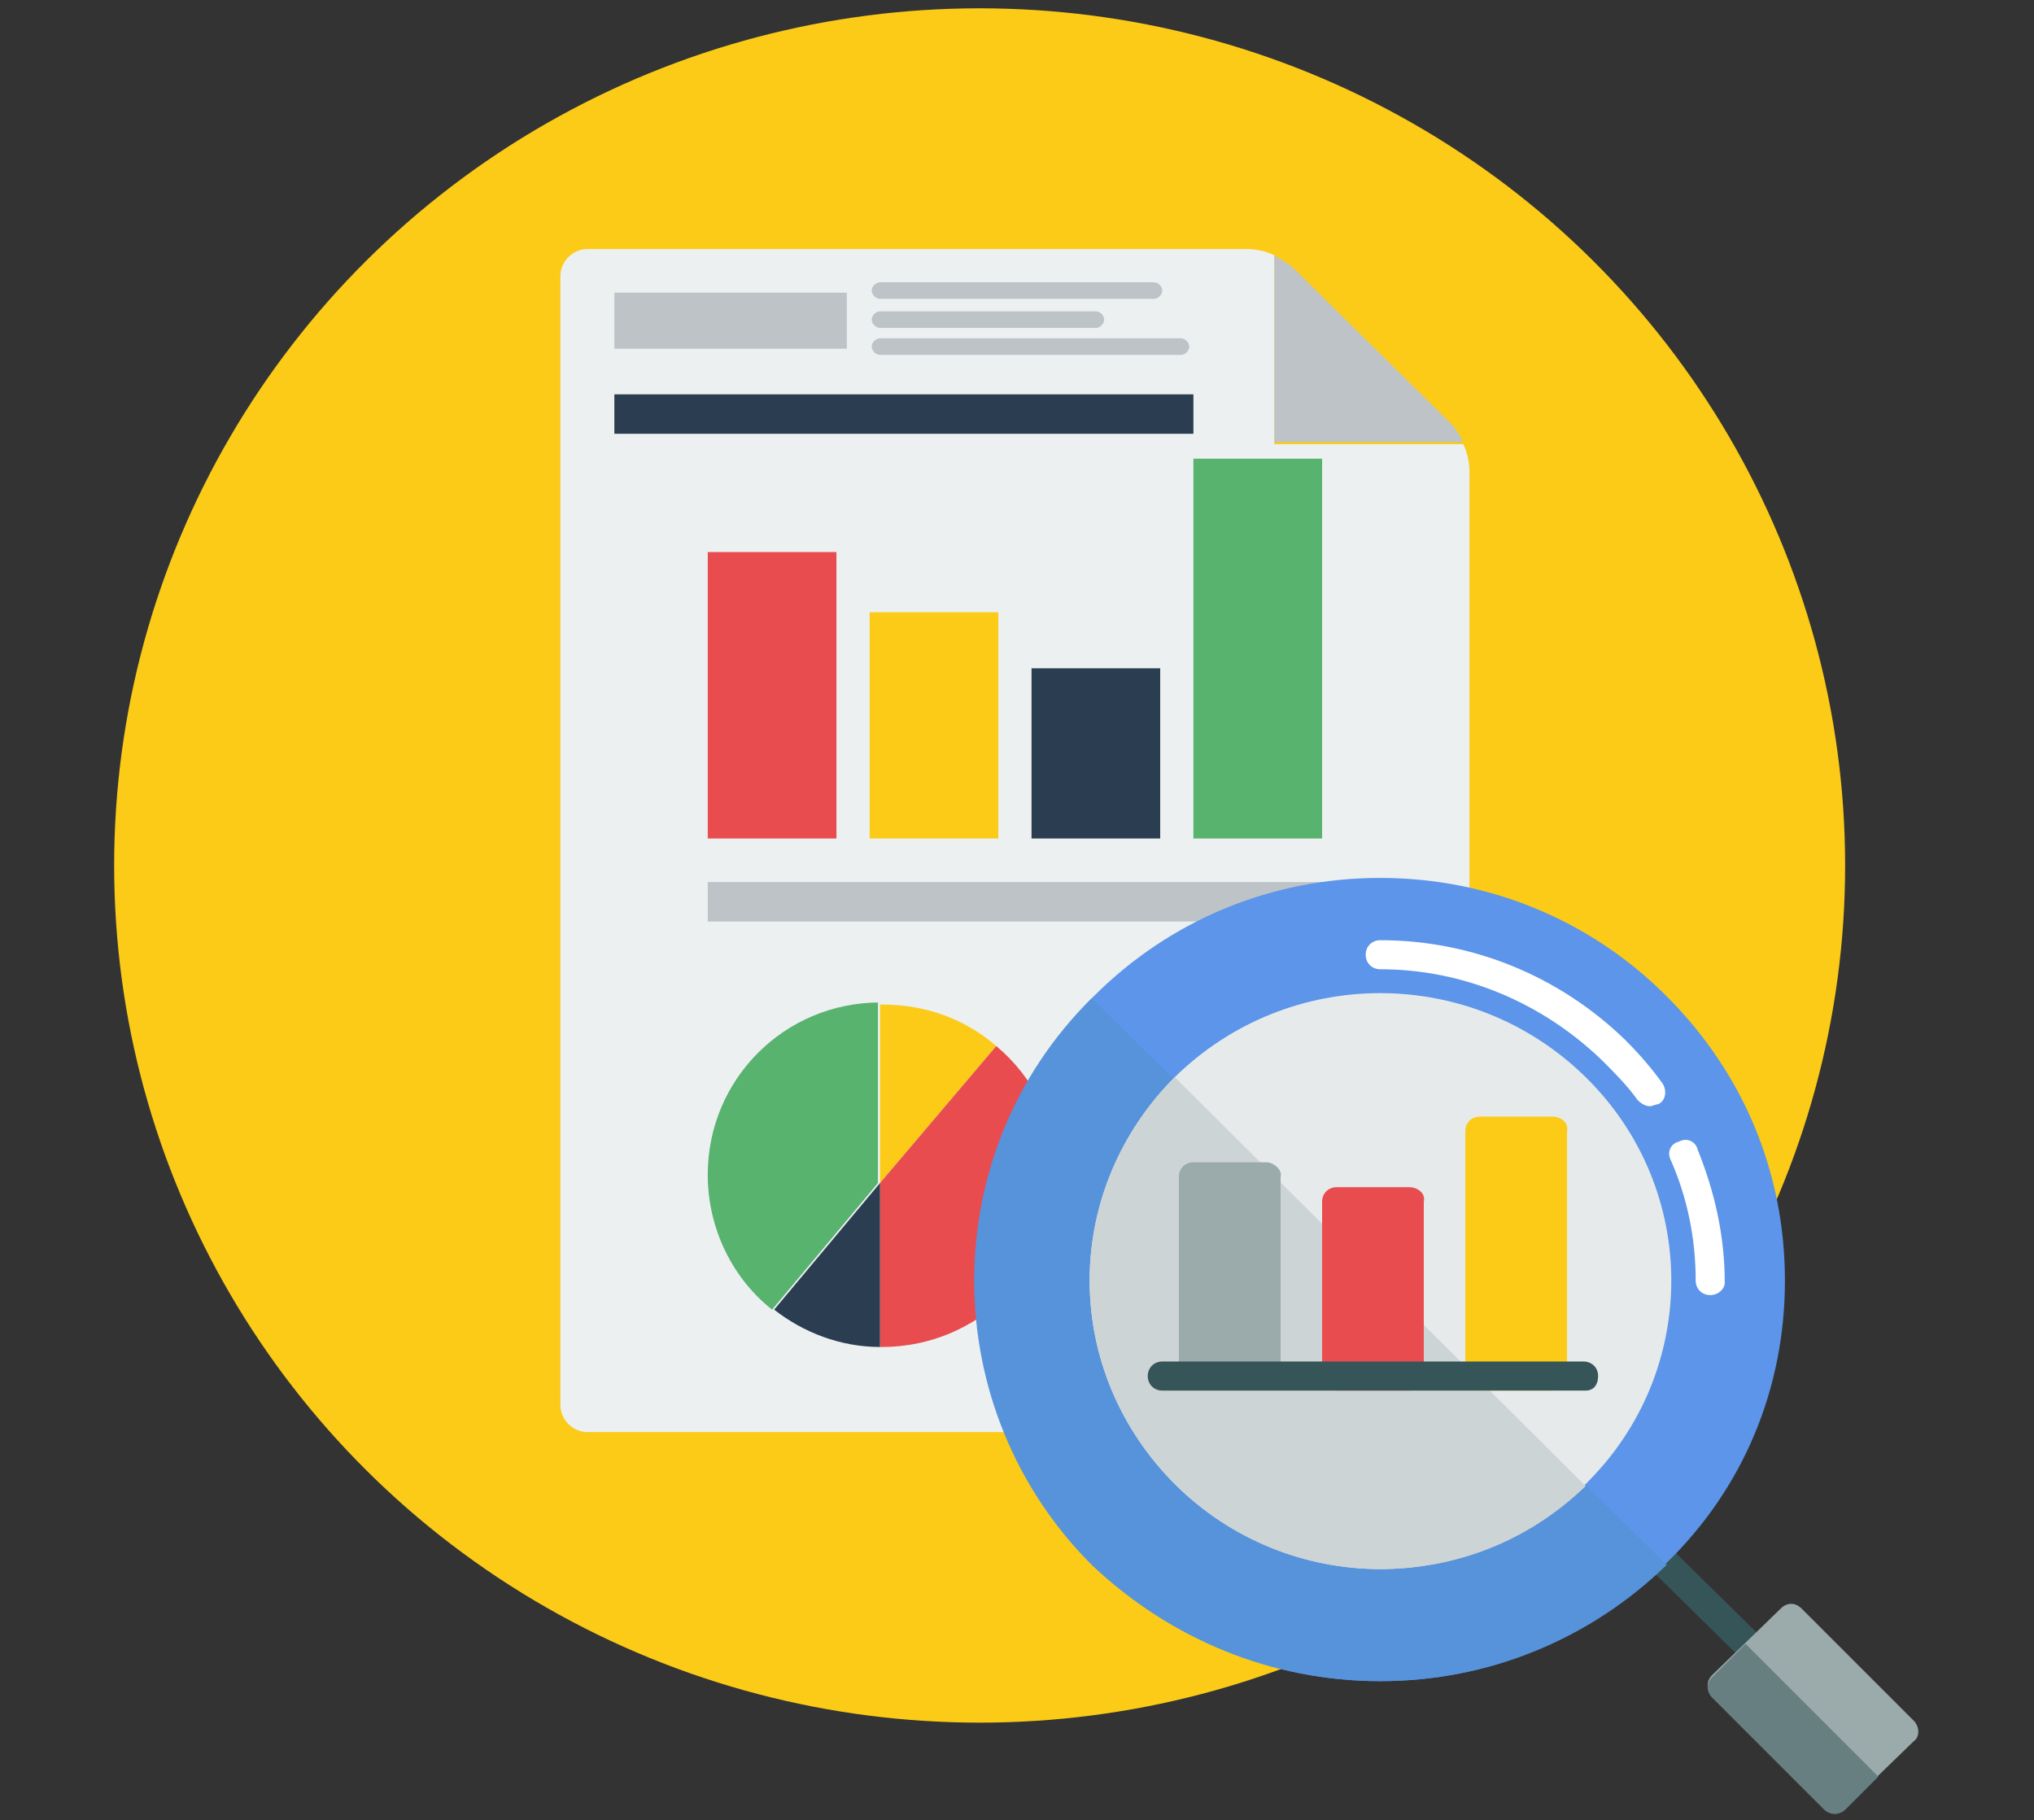 <?xml version="1.0" encoding="utf-8"?>
<!-- Generator: Adobe Illustrator 23.0.0, SVG Export Plug-In . SVG Version: 6.00 Build 0)  -->
<svg version="1.1" id="Слой_1" xmlns="http://www.w3.org/2000/svg" xmlns:xlink="http://www.w3.org/1999/xlink" x="0px" y="0px"
	 viewBox="0 0 98 87.7" style="enable-background:new 0 0 98 87.7;" xml:space="preserve">
<rect x="0" y="0" width="98" height="87.7" fill="#333333" stroke="none"/>
<style type="text/css">
	.st0{fill:#FBCB18;}
	.st1{fill:#ECF0F1;}
	.st2{fill:#BDC3C7;}
	.st3{fill:#E84C4F;}
	.st4{fill:#2B3E51;}
	.st5{fill:#57B36E;}
	.st6{fill:#F4CC20;}
	.st7{fill:#00BD9C;}
	.st8{fill:#E94B35;}
	.st9{fill:#365558;}
	.st10{fill:#5C95E9;}
	.st11{fill:#9BAAAB;}
	.st12{fill:#687F82;}
	.st13{fill:#5693DB;}
	.st14{fill:#E6EAEA;}
	.st15{fill:#CDD4D5;}
	.st16{fill:#FFFFFF;}
</style>
<title>research</title>
<desc>Created with Sketch.</desc>
<g>
	<g>
		<ellipse class="st0" cx="47.2" cy="41.7" rx="41.7" ry="41.3"/>
		<path class="st1" d="M61.4,21.3v-9C61,12.1,60.5,12,60.1,12H28.3c-0.7,0-1.3,0.6-1.3,1.3v54.4c0,0.7,0.6,1.3,1.3,1.3h41.2
			c0.7,0,1.3-0.6,1.3-1.3v-45c0-0.4-0.1-0.9-0.3-1.3h-9.1V21.3z"/>
		<path class="st2" d="M70.5,21.3c-0.2-0.4-0.4-0.7-0.6-0.9l-7.6-7.5c-0.2-0.2-0.6-0.4-0.9-0.6v9H70.5z"/>
		<rect x="34.1" y="26.6" class="st3" width="6.2" height="13.8"/>
		<rect x="41.9" y="29.5" class="st0" width="6.2" height="10.9"/>
		<rect x="49.7" y="32.2" class="st4" width="6.2" height="8.2"/>
		<rect x="57.5" y="22.1" class="st5" width="6.2" height="18.3"/>
		<rect x="34.1" y="42.5" class="st2" width="29.6" height="1.9"/>
		<path class="st0" d="M48,50.4c-1.5-1.3-3.4-2-5.5-2h-0.1V57L48,50.4z"/>
		<path class="st5" d="M42.4,48.3c-4.6,0-8.3,3.7-8.3,8.3c0,2.6,1.2,5,3.1,6.5l5.1-6.1v-8.7H42.4z"/>
		<path class="st3" d="M48,50.4L42.4,57v7.9h0.1c4.6,0,8.4-3.7,8.4-8.3C50.9,54.1,49.8,51.9,48,50.4L48,50.4z"/>
		<path class="st4" d="M37.3,63.1c1.4,1.1,3.2,1.8,5.1,1.8V57L37.3,63.1z"/>
		<path class="st6" d="M56.9,51.8c0,0.7-0.6,1.3-1.3,1.3s-1.3-0.6-1.3-1.3s0.6-1.3,1.3-1.3C56.3,50.5,56.9,51.1,56.9,51.8L56.9,51.8
			z"/>
		<path class="st7" d="M56.9,55c0,0.7-0.6,1.3-1.3,1.3s-1.3-0.6-1.3-1.3s0.6-1.3,1.3-1.3C56.3,53.7,56.9,54.3,56.9,55L56.9,55z"/>
		<path class="st4" d="M56.9,58.2c0,0.7-0.6,1.3-1.3,1.3s-1.3-0.6-1.3-1.3s0.6-1.3,1.3-1.3C56.3,56.9,56.9,57.5,56.9,58.2L56.9,58.2
			z"/>
		<path class="st8" d="M56.9,61.4c0,0.7-0.6,1.3-1.3,1.3s-1.3-0.6-1.3-1.3s0.6-1.3,1.3-1.3C56.3,60.1,56.9,60.7,56.9,61.4L56.9,61.4
			z"/>
		<path class="st2" d="M66,52h-7.3c-0.2,0-0.4-0.2-0.4-0.4s0.2-0.4,0.4-0.4H66c0.2,0,0.4,0.2,0.4,0.4S66.2,52,66,52L66,52z"/>
		<path class="st2" d="M64.7,55.2h-6c-0.2,0-0.4-0.2-0.4-0.4s0.2-0.4,0.4-0.4h6c0.2,0,0.4,0.2,0.4,0.4S64.9,55.2,64.7,55.2
			L64.7,55.2z"/>
		<path class="st2" d="M64.7,58.4h-6c-0.2,0-0.4-0.2-0.4-0.4s0.2-0.4,0.4-0.4h6c0.2,0,0.4,0.2,0.4,0.4
			C65.1,58.3,64.9,58.4,64.7,58.4L64.7,58.4z"/>
		<path class="st2" d="M65.5,61.7h-7.1c-0.2,0-0.4-0.2-0.4-0.4s0.2-0.4,0.4-0.4h7.1c0.2,0,0.4,0.2,0.4,0.4S65.7,61.7,65.5,61.7
			L65.5,61.7z"/>
		<rect x="29.6" y="14.1" class="st2" width="11.2" height="2.7"/>
		<path class="st2" d="M55.6,14.4H42.4c-0.2,0-0.4-0.2-0.4-0.4s0.2-0.4,0.4-0.4h13.2c0.2,0,0.4,0.2,0.4,0.4
			C56,14.2,55.8,14.4,55.6,14.4L55.6,14.4z"/>
		<path class="st2" d="M52.8,15.8H42.4c-0.2,0-0.4-0.2-0.4-0.4s0.2-0.4,0.4-0.4h10.4c0.2,0,0.4,0.2,0.4,0.4
			C53.2,15.6,53,15.8,52.8,15.8L52.8,15.8z"/>
		<path class="st2" d="M56.9,17.1H42.4c-0.2,0-0.4-0.2-0.4-0.4c0-0.2,0.2-0.4,0.4-0.4h14.5c0.2,0,0.4,0.2,0.4,0.4
			C57.3,16.9,57.1,17.1,56.9,17.1L56.9,17.1z"/>
		<rect x="29.6" y="19" class="st4" width="27.9" height="1.9"/>
	</g>
	<g>
		<path class="st9" d="M85.6,81.3c-0.2,0-0.4-0.1-0.5-0.2l-6.5-6.4c-0.3-0.3-0.3-0.7,0-1s0.7-0.3,1,0l6.5,6.4c0.3,0.3,0.3,0.7,0,1
			C86,81.3,85.8,81.3,85.6,81.3z"/>
		<path class="st10" d="M80.3,48c-3.7-3.7-8.6-5.7-13.8-5.7s-10.1,2-13.8,5.7c-7.6,7.5-7.6,19.8,0,27.3C56.4,79,61.3,81,66.5,81
			s10.1-2,13.8-5.7C84,71.7,86,66.9,86,61.7S84,51.7,80.3,48z"/>
		<path class="st11" d="M92.2,82.9l-5.4-5.4c-0.3-0.3-0.7-0.3-1,0l-3.3,3.2c-0.3,0.3-0.3,0.7,0,1l5.4,5.4c0.1,0.1,0.3,0.2,0.5,0.2
			s0.4-0.1,0.5-0.2l3.3-3.2C92.5,83.7,92.5,83.2,92.2,82.9z"/>
		<path class="st12" d="M84.1,79.2l-1.6,1.6c-0.3,0.3-0.3,0.7,0,1l5.4,5.4c0.1,0.1,0.3,0.2,0.5,0.2s0.4-0.1,0.5-0.2l1.6-1.6
			L84.1,79.2z"/>
		<path class="st13" d="M52.6,48.1c-7.6,7.5-7.5,19.8,0,27.3C56.4,79,61.3,81,66.5,81s10.1-2,13.8-5.6L52.6,48.1z"/>
		<path class="st14" d="M76.4,51.9c-5.5-5.4-14.3-5.4-19.8,0c-2.6,2.6-4.1,6.1-4.1,9.8s1.5,7.2,4.1,9.8c2.7,2.7,6.3,4.1,9.9,4.1
			s7.2-1.4,9.9-4.1C81.9,66.1,81.9,57.3,76.4,51.9z"/>
		<path class="st15" d="M56.6,51.9c-2.6,2.6-4.1,6.1-4.1,9.8s1.5,7.2,4.1,9.8c2.7,2.7,6.3,4.1,9.9,4.1c3.6,0,7.1-1.3,9.9-4
			L56.6,51.9z"/>
		<g>
			<path class="st16" d="M82.4,62.4c-0.4,0-0.7-0.3-0.7-0.7c0-2-0.4-4-1.2-5.8c-0.2-0.4,0-0.8,0.4-0.9c0.4-0.2,0.8,0,0.9,0.4
				c0.8,2,1.3,4.1,1.3,6.4C83.1,62.1,82.8,62.4,82.4,62.4z"/>
			<path class="st16" d="M79.5,53.3c-0.2,0-0.4-0.1-0.6-0.3c-0.5-0.7-1.1-1.3-1.7-1.9c-2.9-2.8-6.7-4.4-10.7-4.4
				c-0.4,0-0.7-0.3-0.7-0.7s0.3-0.7,0.7-0.7c4.4,0,8.6,1.7,11.8,4.8c0.7,0.7,1.3,1.4,1.8,2.1c0.2,0.3,0.2,0.8-0.2,1
				C79.8,53.2,79.6,53.3,79.5,53.3z"/>
		</g>
		<path class="st11" d="M61,56h-3.5c-0.4,0-0.7,0.3-0.7,0.7v9.5c0,0.4,0.3,0.7,0.7,0.7H61c0.4,0,0.7-0.3,0.7-0.7v-9.5
			C61.8,56.4,61.4,56,61,56z"/>
		<path class="st3" d="M67.9,57.2h-3.5c-0.4,0-0.7,0.3-0.7,0.7v8.4c0,0.4,0.3,0.7,0.7,0.7h3.5c0.4,0,0.7-0.3,0.7-0.7v-8.4
			C68.7,57.5,68.3,57.2,67.9,57.2z"/>
		<path class="st0" d="M74.8,53.8h-3.5c-0.4,0-0.7,0.3-0.7,0.7v11.8c0,0.4,0.3,0.7,0.7,0.7h3.5c0.4,0,0.7-0.3,0.7-0.7V54.5
			C75.6,54.1,75.2,53.8,74.8,53.8z"/>
		<path class="st9" d="M76.4,67H56c-0.4,0-0.7-0.3-0.7-0.7s0.3-0.7,0.7-0.7h20.3c0.4,0,0.7,0.3,0.7,0.7S76.8,67,76.4,67z"/>
	</g>
</g>
</svg>
